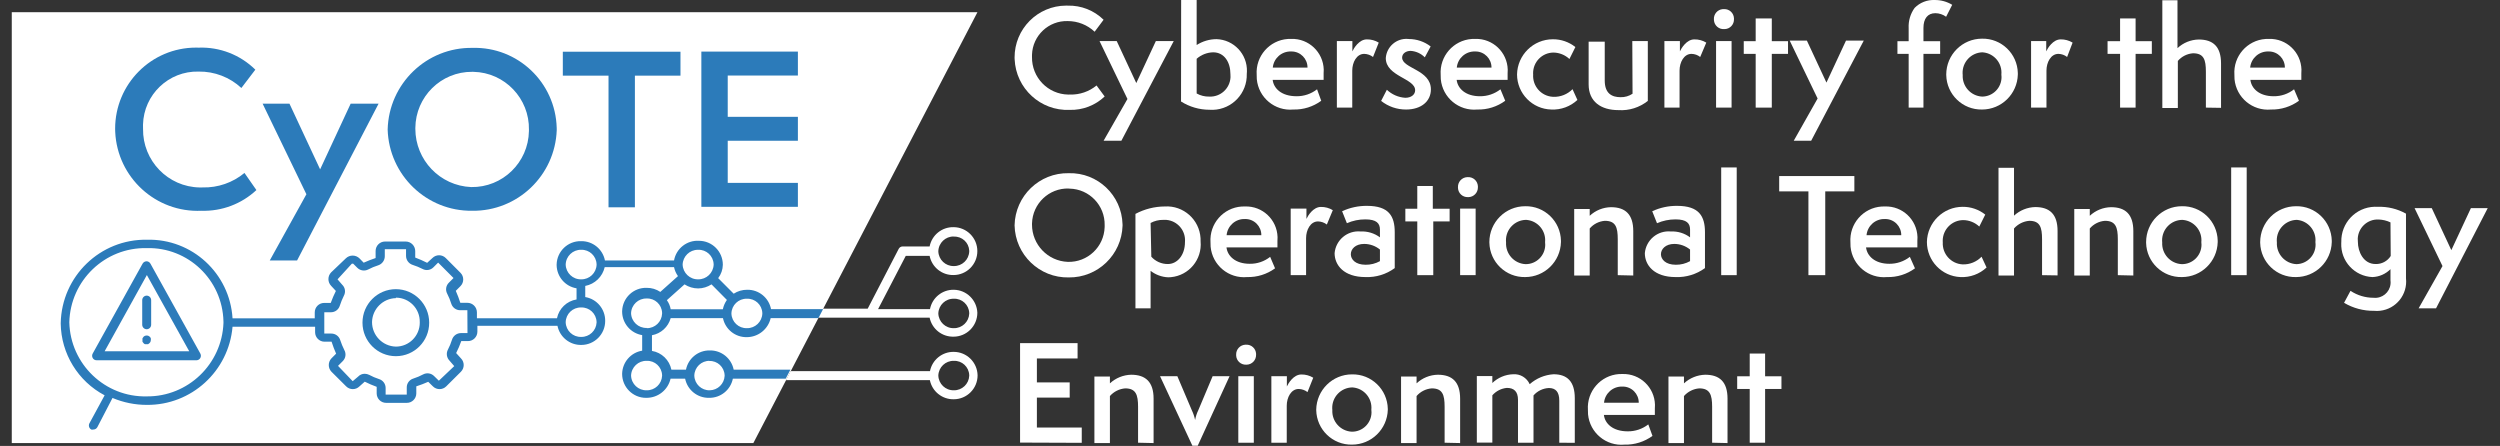 <svg width="342" height="61" xmlns="http://www.w3.org/2000/svg" xmlns:xlink="http://www.w3.org/1999/xlink" overflow="hidden"><rect width="100%" height="100%" fill="#333333" stroke="none"/><defs><clipPath id="clip0"><rect x="1138" y="348" width="342" height="61"/></clipPath></defs><g clip-path="url(#clip0)" transform="translate(-1138 -348)"><path d="M297.229-138.257C295.939-137.038 294.221-136.381 292.446-136.429 288.457-136.258 285.083-139.353 284.912-143.343 284.908-143.416 284.907-143.489 284.905-143.562 284.894-147.466 288.05-150.639 291.953-150.65 292.03-150.65 292.108-150.649 292.185-150.647 294.01-150.693 295.778-149.998 297.082-148.721L295.858-147.088C294.862-148.021 293.55-148.541 292.185-148.541 289.564-148.623 287.371-146.565 287.288-143.943 287.285-143.843 287.285-143.743 287.288-143.644 287.241-140.859 289.462-138.563 292.247-138.517 292.33-138.515 292.412-138.516 292.495-138.519 293.813-138.483 295.099-138.924 296.119-139.759Z" fill="#FFFFFF" transform="matrix(1 0 0 1.003 991.889 499.87)"/><path d="M297.082-132.218 300.347-137.915 296.527-145.815 298.878-145.815 301.555-140.086 304.232-145.815 306.68-145.815 299.514-132.218Z" fill="#FFFFFF" transform="matrix(1 0 0 1.003 991.889 499.87)"/><path d="M307.692-151.463 309.814-151.463 309.814-145.276C310.624-145.794 311.562-146.071 312.524-146.076 314.894-146.008 316.76-144.031 316.691-141.661 316.688-141.555 316.681-141.448 316.67-141.343 316.748-138.711 314.68-136.514 312.049-136.435 311.886-136.43 311.722-136.434 311.561-136.446 310.186-136.448 308.84-136.839 307.676-137.572ZM309.814-138.666C310.343-138.373 310.94-138.227 311.544-138.241 313.076-138.17 314.373-139.354 314.445-140.885 314.452-141.021 314.447-141.158 314.434-141.294 314.434-142.926 313.601-144.281 312.067-144.281 311.236-144.259 310.439-143.947 309.814-143.399Z" fill="#FFFFFF" transform="matrix(1 0 0 1.003 991.889 499.87)"/><path d="M326.856-137.67C325.749-136.861 324.405-136.441 323.036-136.478 320.514-136.242 318.278-138.095 318.041-140.618 318.023-140.815 318.018-141.014 318.025-141.212 317.852-143.739 319.762-145.928 322.288-146.101 322.445-146.112 322.602-146.114 322.758-146.109 325.137-146.182 327.125-144.313 327.198-141.934 327.203-141.758 327.198-141.583 327.182-141.408L327.182-140.526 320.212-140.526C320.343-139.367 321.404-138.29 323.477-138.29 324.492-138.279 325.483-138.613 326.284-139.237ZM324.978-142.191C324.988-143.399 324.017-144.386 322.809-144.396 322.781-144.396 322.754-144.396 322.726-144.395 321.443-144.435 320.349-143.47 320.228-142.191Z" fill="#FFFFFF" transform="matrix(1 0 0 1.003 991.889 499.87)"/><path d="M328.994-136.739 328.994-145.815 331.116-145.815 331.116-144.411C331.312-144.836 332.03-146.044 333.091-146.044 333.666-146.054 334.232-145.901 334.723-145.603L333.94-143.644C333.592-143.91 333.169-144.058 332.732-144.068 331.704-144.068 331.1-142.926 331.1-141.783L331.1-136.739Z" fill="#FFFFFF" transform="matrix(1 0 0 1.003 991.889 499.87)"/><path d="M335.833-139.172C336.519-138.526 337.407-138.139 338.347-138.078 339.18-138.078 339.702-138.519 339.702-139.106 339.702-140.739 335.686-140.983 335.686-143.497 335.801-145.053 337.154-146.221 338.71-146.107 338.757-146.103 338.806-146.099 338.853-146.093 339.927-146.09 340.972-145.735 341.824-145.081L341.024-143.595C340.512-144.114 339.826-144.428 339.098-144.477 338.429-144.477 337.923-144.101 337.923-143.562 337.923-142.061 341.857-141.93 341.857-139.221 341.857-137.588 340.518-136.478 338.461-136.478 337.224-136.47 336.019-136.885 335.05-137.653Z" fill="#FFFFFF" transform="matrix(1 0 0 1.003 991.889 499.87)"/><path d="M352.026-137.67C350.919-136.861 349.576-136.441 348.206-136.478 345.684-136.242 343.448-138.095 343.211-140.618 343.193-140.815 343.189-141.014 343.195-141.212 343.022-143.739 344.93-145.928 347.457-146.101 347.62-146.113 347.782-146.115 347.945-146.109 350.325-146.173 352.305-144.296 352.369-141.917 352.374-141.747 352.369-141.577 352.352-141.408L352.352-140.526 345.382-140.526C345.513-139.367 346.574-138.29 348.565-138.29 349.581-138.279 350.572-138.613 351.373-139.237ZM350.149-142.191C350.159-143.399 349.187-144.386 347.979-144.396 347.952-144.396 347.924-144.396 347.896-144.395 346.613-144.435 345.52-143.47 345.399-142.191Z" fill="#FFFFFF" transform="matrix(1 0 0 1.003 991.889 499.87)"/><path d="M361.901-137.784C360.938-136.889 359.657-136.418 358.343-136.478 355.738-136.531 353.65-138.655 353.642-141.261 353.696-143.927 355.872-146.06 358.539-146.06 359.659-146.069 360.747-145.695 361.624-144.999L360.808-143.367C360.214-143.923 359.433-144.237 358.621-144.248 357.07-144.234 355.824-142.965 355.839-141.415 355.839-141.358 355.842-141.301 355.846-141.245 355.746-139.67 356.943-138.313 358.516-138.214 358.557-138.211 358.596-138.209 358.637-138.208 359.61-138.182 360.55-138.56 361.232-139.253Z" fill="#FFFFFF" transform="matrix(1 0 0 1.003 991.889 499.87)"/><path d="M369.41-145.815 371.532-145.815 371.532-137.653C370.396-136.75 368.965-136.302 367.517-136.397 365.117-136.397 363.436-137.556 363.436-139.906L363.436-145.733 365.639-145.733 365.639-140.428C365.639-138.633 366.652-138.16 367.81-138.16 368.39-138.145 368.961-138.31 369.443-138.633Z" fill="#FFFFFF" transform="matrix(1 0 0 1.003 991.889 499.87)"/><path d="M373.801-136.739 373.801-145.815 375.923-145.815 375.923-144.411C376.119-144.836 376.837-146.044 377.898-146.044 378.473-146.054 379.039-145.901 379.531-145.603L378.698-143.644C378.359-143.912 377.939-144.061 377.506-144.068 376.478-144.068 375.874-142.926 375.874-141.783L375.874-136.739Z" fill="#FFFFFF" transform="matrix(1 0 0 1.003 991.889 499.87)"/><path d="M380.575-148.737C380.512-149.464 381.049-150.106 381.777-150.17 381.839-150.176 381.901-150.177 381.963-150.173 382.683-150.201 383.29-149.64 383.318-148.919 383.319-148.88 383.319-148.841 383.318-148.802 383.345-148.082 382.784-147.475 382.062-147.447 382.03-147.446 381.995-147.446 381.963-147.447 381.243-147.402 380.623-147.949 380.578-148.669 380.577-148.692 380.575-148.714 380.575-148.737ZM380.869-136.739 380.869-145.815 382.991-145.815 382.991-136.739Z" fill="#FFFFFF" transform="matrix(1 0 0 1.003 991.889 499.87)"/><path d="M386.288-136.739 386.288-144.068 384.656-144.068 384.656-145.799 386.288-145.799 386.288-148.9 388.492-148.9 388.492-145.799 390.712-145.799 390.712-144.068 388.492-144.068 388.492-136.739Z" fill="#FFFFFF" transform="matrix(1 0 0 1.003 991.889 499.87)"/><path d="M391.495-132.218 394.76-137.98 390.94-145.88 393.291-145.88 395.968-140.151 398.645-145.88 401.077-145.88 393.879-132.218Z" fill="#FFFFFF" transform="matrix(1 0 0 1.003 991.889 499.87)"/><path d="M407.215-136.739 407.215-144.068 405.68-144.068 405.68-145.799 407.215-145.799 407.215-147.578C407.164-148.564 407.451-149.537 408.031-150.337 408.747-151.064 409.737-151.455 410.757-151.414 411.607-151.426 412.445-151.2 413.173-150.761L412.34-149.129C411.913-149.439 411.4-149.611 410.871-149.618 409.81-149.618 409.239-148.868 409.239-147.611L409.239-145.799 411.524-145.799 411.524-144.068 409.239-144.068 409.239-136.739Z" fill="#FFFFFF" transform="matrix(1 0 0 1.003 991.889 499.87)"/><path d="M417.253-136.478C414.604-136.424 412.412-138.528 412.358-141.178 412.356-141.2 412.356-141.222 412.356-141.245 412.356-143.949 414.549-146.142 417.253-146.142 419.903-146.196 422.097-144.092 422.15-141.443 422.152-141.376 422.152-141.311 422.15-141.245 422.08-138.591 419.908-136.477 417.253-136.478ZM419.898-141.245C420.045-142.77 418.927-144.126 417.4-144.272 417.363-144.276 417.324-144.279 417.286-144.281 415.745-144.226 414.54-142.933 414.594-141.393 414.598-141.327 414.603-141.261 414.609-141.196 414.526-139.647 415.714-138.325 417.262-138.241 417.265-138.241 417.267-138.241 417.27-138.241 418.739-138.247 419.926-139.443 419.921-140.912 419.919-141.023 419.912-141.134 419.898-141.245Z" fill="#FFFFFF" transform="matrix(1 0 0 1.003 991.889 499.87)"/><path d="M423.962-136.739 423.962-145.815 426.035-145.815 426.035-144.411C426.231-144.836 426.949-146.044 428.01-146.044 428.585-146.054 429.151-145.901 429.643-145.603L428.892-143.644C428.552-143.912 428.133-144.061 427.7-144.068 426.672-144.068 426.068-142.926 426.068-141.783L426.068-136.739Z" fill="#FFFFFF" transform="matrix(1 0 0 1.003 991.889 499.87)"/><path d="M436.139-136.739 436.139-144.068 434.425-144.068 434.425-145.799 436.139-145.799 436.139-148.9 438.261-148.9 438.261-145.799 440.481-145.799 440.481-144.068 438.261-144.068 438.261-136.739Z" fill="#FFFFFF" transform="matrix(1 0 0 1.003 991.889 499.87)"/><path d="M447.876-136.739 447.876-141.636C447.876-143.269 447.598-144.15 446.113-144.15 445.311-144.09 444.565-143.714 444.04-143.105L444.04-136.69 441.918-136.69 441.918-151.381 443.991-151.381 443.991-144.852C444.782-145.588 445.816-146.006 446.896-146.027 448.871-146.027 449.949-145.048 449.949-142.763L449.949-136.707Z" fill="#FFFFFF" transform="matrix(1 0 0 1.003 991.889 499.87)"/><path d="M460.608-137.67C459.5-136.866 458.158-136.448 456.788-136.478 454.266-136.242 452.03-138.095 451.793-140.618 451.775-140.815 451.77-141.014 451.777-141.212 451.604-143.739 453.512-145.928 456.041-146.101 456.197-146.112 456.354-146.114 456.511-146.109 458.889-146.182 460.877-144.313 460.951-141.934 460.956-141.758 460.951-141.583 460.934-141.408L460.934-140.526 453.964-140.526C454.095-139.367 455.156-138.29 457.147-138.29 458.159-138.275 459.145-138.609 459.939-139.237ZM458.682-142.191C458.691-143.399 457.72-144.386 456.512-144.396 456.485-144.396 456.457-144.396 456.429-144.395 455.146-144.435 454.052-143.47 453.932-142.191Z" fill="#FFFFFF" transform="matrix(1 0 0 1.003 991.889 499.87)"/><path d="M292.316-113.577C288.31-113.495 284.995-116.672 284.905-120.677 284.985-124.688 288.302-127.875 292.312-127.794 292.314-127.794 292.314-127.794 292.316-127.794 296.272-127.902 299.566-124.783 299.674-120.827 299.676-120.761 299.677-120.695 299.677-120.628 299.553-116.665 296.281-113.53 292.316-113.577ZM292.316-125.705C289.613-125.777 287.362-123.644 287.29-120.94 287.288-120.891 287.288-120.841 287.288-120.792 287.287-118.054 289.449-115.804 292.185-115.699 294.888-115.617 297.146-117.742 297.227-120.446 297.231-120.528 297.231-120.611 297.229-120.694 297.283-123.398 295.135-125.634 292.432-125.688 292.392-125.688 292.355-125.689 292.316-125.689Z" fill="#FFFFFF" transform="matrix(1 0 0 1.003 991.889 499.87)"/><path d="M301.44-109.365 301.44-122.244C302.678-122.901 304.055-123.248 305.456-123.256 308.002-123.411 310.193-121.472 310.346-118.926 310.356-118.781 310.358-118.635 310.353-118.49 310.578-116.021 308.76-113.837 306.29-113.612 306.164-113.6 306.039-113.594 305.913-113.593 305.041-113.632 304.204-113.94 303.513-114.475L303.513-109.365ZM303.611-116.401C304.189-115.758 305.015-115.395 305.88-115.405 307.137-115.405 308.215-116.58 308.215-118.408 308.345-119.945 307.204-121.295 305.668-121.425 305.528-121.437 305.386-121.438 305.244-121.428 304.64-121.437 304.044-121.291 303.513-121.004Z" fill="#FFFFFF" transform="matrix(1 0 0 1.003 991.889 499.87)"/><path d="M320.539-114.817C319.43-114.011 318.088-113.593 316.719-113.626 314.197-113.39 311.961-115.243 311.724-117.765 311.706-117.963 311.701-118.161 311.708-118.359 311.535-120.887 313.443-123.076 315.971-123.248 316.128-123.259 316.285-123.262 316.441-123.256 318.82-123.33 320.808-121.46 320.881-119.081 320.886-118.906 320.881-118.73 320.865-118.555L320.865-117.674 313.895-117.674C314.026-116.515 315.087-115.438 317.078-115.438 318.09-115.422 319.076-115.757 319.869-116.384ZM318.661-119.339C318.671-120.547 317.7-121.534 316.492-121.543 316.464-121.544 316.436-121.543 316.409-121.542 315.126-121.583 314.032-120.618 313.911-119.339Z" fill="#FFFFFF" transform="matrix(1 0 0 1.003 991.889 499.87)"/><path d="M322.677-113.887 322.677-122.963 324.832-122.963 324.832-121.559C325.027-121.983 325.746-123.191 326.807-123.191 327.381-123.202 327.948-123.049 328.439-122.75L327.623-120.792C327.275-121.057 326.852-121.206 326.415-121.216 325.387-121.216 324.783-120.073 324.783-118.931L324.783-113.887Z" fill="#FFFFFF" transform="matrix(1 0 0 1.003 991.889 499.87)"/><path d="M336.911-114.85C335.753-114.002 334.345-113.571 332.911-113.626 329.941-113.626 328.684-115.258 328.684-116.89 328.847-118.686 330.435-120.009 332.231-119.846 332.234-119.846 332.239-119.845 332.242-119.845 333.189-119.891 334.124-119.609 334.887-119.045L334.887-120.106C334.887-120.955 334.413-121.494 332.895-121.494 332.025-121.499 331.162-121.321 330.365-120.971L329.712-122.604C330.78-123.101 331.945-123.352 333.124-123.338 336.127-123.338 336.911-121.918 336.911-119.731ZM334.887-117.38C334.278-117.875 333.517-118.146 332.732-118.147 331.524-118.147 330.904-117.445 330.904-116.743 330.904-116.042 331.524-115.307 332.928-115.307 333.612-115.297 334.288-115.466 334.887-115.797Z" fill="#FFFFFF" transform="matrix(1 0 0 1.003 991.889 499.87)"/><path d="M339.996-113.887 339.996-121.216 338.363-121.216 338.363-122.946 339.996-122.946 339.996-126.048 342.118-126.048 342.118-122.946 344.419-122.946 344.419-121.216 342.183-121.216 342.183-113.887Z" fill="#FFFFFF" transform="matrix(1 0 0 1.003 991.889 499.87)"/><path d="M345.562-125.884C345.534-126.614 346.104-127.228 346.834-127.255 346.861-127.256 346.889-127.256 346.917-127.256 347.637-127.293 348.25-126.739 348.288-126.018 348.29-125.974 348.29-125.929 348.288-125.884 348.306-125.154 347.73-124.548 347-124.529 346.972-124.528 346.945-124.529 346.917-124.53 346.197-124.502 345.59-125.064 345.562-125.785 345.56-125.818 345.56-125.851 345.562-125.884ZM345.856-113.887 345.856-122.963 347.978-122.963 347.978-113.887Z" fill="#FFFFFF" transform="matrix(1 0 0 1.003 991.889 499.87)"/><path d="M354.752-113.626C352.103-113.572 349.91-115.676 349.857-118.326 349.855-118.348 349.855-118.37 349.855-118.392 349.855-121.097 352.047-123.289 354.752-123.289 357.401-123.344 359.595-121.24 359.649-118.59 359.651-118.524 359.651-118.458 359.649-118.392 359.579-115.739 357.406-113.625 354.752-113.626ZM357.478-118.392C357.625-119.918 356.507-121.273 354.98-121.42 354.943-121.423 354.904-121.426 354.866-121.428 353.325-121.401 352.098-120.129 352.126-118.588 352.127-118.506 352.132-118.424 352.14-118.343 352.057-116.795 353.245-115.472 354.793-115.389 354.796-115.389 354.798-115.389 354.801-115.389 356.27-115.367 357.478-116.541 357.499-118.01 357.502-118.138 357.494-118.266 357.478-118.392Z" fill="#FFFFFF" transform="matrix(1 0 0 1.003 991.889 499.87)"/><path d="M367.419-113.887 367.419-118.784C367.419-120.416 367.141-121.298 365.656-121.298 364.854-121.238 364.108-120.862 363.583-120.253L363.583-113.838 361.461-113.838 361.461-122.914 363.583-122.914 363.583-121.983C364.374-122.719 365.408-123.137 366.488-123.158 368.463-123.158 369.541-122.179 369.541-119.894L369.541-113.838Z" fill="#FFFFFF" transform="matrix(1 0 0 1.003 991.889 499.87)"/><path d="M379.351-114.85C378.187-114.003 376.774-113.572 375.335-113.626 372.381-113.626 371.124-115.258 371.124-116.89 371.287-118.686 372.876-120.009 374.671-119.846 374.674-119.846 374.679-119.845 374.683-119.845 375.624-119.891 376.553-119.609 377.311-119.045L377.311-120.106C377.311-120.955 376.854-121.494 375.319-121.494 374.449-121.495 373.587-121.317 372.789-120.971L372.136-122.604C373.204-123.101 374.369-123.352 375.548-123.338 378.551-123.338 379.351-121.918 379.351-119.731ZM377.311-117.38C376.702-117.875 375.941-118.146 375.156-118.147 373.964-118.147 373.328-117.445 373.328-116.743 373.328-116.042 373.964-115.307 375.352-115.307 376.036-115.295 376.712-115.464 377.311-115.797Z" fill="#FFFFFF" transform="matrix(1 0 0 1.003 991.889 499.87)"/><path d="M381.571-113.887 381.571-128.578 383.693-128.578 383.693-113.887Z" fill="#FFFFFF" transform="matrix(1 0 0 1.003 991.889 499.87)"/><path d="M393.503-113.887 393.503-125.313 389.504-125.313 389.504-127.403 399.788-127.403 399.788-125.313 395.805-125.313 395.805-113.887Z" fill="#FFFFFF" transform="matrix(1 0 0 1.003 991.889 499.87)"/><path d="M408.08-114.817C406.973-114.008 405.63-113.589 404.26-113.626 401.738-113.39 399.502-115.243 399.265-117.765 399.247-117.963 399.242-118.161 399.249-118.359 399.076-120.887 400.986-123.076 403.513-123.248 403.669-123.259 403.826-123.262 403.983-123.256 406.361-123.33 408.349-121.46 408.423-119.081 408.427-118.906 408.423-118.73 408.406-118.555L408.406-117.674 401.387-117.674C401.518-116.515 402.579-115.438 404.57-115.438 405.586-115.426 406.576-115.76 407.378-116.384ZM406.203-119.339C406.212-120.547 405.241-121.534 404.033-121.543 404.006-121.544 403.978-121.543 403.95-121.542 402.667-121.583 401.573-120.618 401.453-119.339Z" fill="#FFFFFF" transform="matrix(1 0 0 1.003 991.889 499.87)"/><path d="M417.874-114.932C416.907-114.032 415.618-113.561 414.299-113.626 411.738-113.739 409.719-115.845 409.712-118.408 409.766-121.075 411.942-123.208 414.609-123.207 415.729-123.217 416.818-122.842 417.694-122.146L416.878-120.514C416.284-121.07 415.504-121.385 414.691-121.396 413.132-121.391 411.87-120.123 411.875-118.563 411.875-118.495 411.878-118.427 411.883-118.359 411.8-116.784 413.011-115.44 414.586-115.357 414.594-115.357 414.601-115.356 414.609-115.356 415.577-115.324 416.514-115.704 417.188-116.401Z" fill="#FFFFFF" transform="matrix(1 0 0 1.003 991.889 499.87)"/><path d="M425.464-113.887 425.464-118.784C425.464-120.416 425.187-121.298 423.717-121.298 422.911-121.233 422.163-120.859 421.628-120.253L421.628-113.838 419.506-113.838 419.506-128.529 421.628-128.529 421.628-122C422.421-122.731 423.455-123.149 424.534-123.175 426.509-123.175 427.586-122.195 427.586-119.91L427.586-113.854Z" fill="#FFFFFF" transform="matrix(1 0 0 1.003 991.889 499.87)"/><path d="M435.829-113.887 435.829-118.784C435.829-120.416 435.535-121.298 434.066-121.298 433.265-121.238 432.519-120.862 431.993-120.253L431.993-113.838 429.871-113.838 429.871-122.914 431.993-122.914 431.993-121.983C432.785-122.719 433.818-123.137 434.899-123.158 436.874-123.158 437.951-122.179 437.951-119.894L437.951-113.838Z" fill="#FFFFFF" transform="matrix(1 0 0 1.003 991.889 499.87)"/><path d="M444.595-113.626C441.954-113.563 439.761-115.652 439.699-118.293 439.698-118.326 439.698-118.359 439.698-118.392 439.698-121.097 441.89-123.289 444.595-123.289 447.244-123.344 449.438-121.24 449.492-118.59 449.493-118.524 449.493-118.458 449.492-118.392 449.422-115.739 447.249-113.625 444.595-113.626ZM447.255-118.392C447.401-119.918 446.283-121.273 444.758-121.419 444.714-121.423 444.671-121.426 444.627-121.428 443.087-121.401 441.859-120.129 441.887-118.588 441.888-118.506 441.893-118.424 441.901-118.343 441.818-116.795 443.007-115.473 444.556-115.39 444.562-115.389 444.57-115.389 444.578-115.389 446.048-115.367 447.255-116.541 447.277-118.01 447.28-118.138 447.272-118.266 447.255-118.392Z" fill="#FFFFFF" transform="matrix(1 0 0 1.003 991.889 499.87)"/><path d="M451.336-113.887 451.336-128.578 453.458-128.578 453.458-113.887Z" fill="#FFFFFF" transform="matrix(1 0 0 1.003 991.889 499.87)"/><path d="M460.2-113.626C457.559-113.563 455.366-115.652 455.304-118.293 455.303-118.326 455.303-118.359 455.303-118.392 455.303-121.097 457.495-123.289 460.2-123.289 462.849-123.344 465.043-121.24 465.097-118.59 465.098-118.524 465.098-118.458 465.097-118.392 465.027-115.739 462.854-113.625 460.2-113.626ZM462.86-118.392C463.009-119.917 461.894-121.275 460.368-121.423 460.35-121.425 460.332-121.427 460.314-121.428 458.773-121.401 457.546-120.129 457.573-118.588 457.575-118.506 457.58-118.424 457.588-118.343 457.505-116.795 458.693-115.473 460.242-115.39 460.25-115.389 460.257-115.389 460.265-115.389 461.734-115.412 462.906-116.623 462.882-118.092 462.88-118.192 462.873-118.293 462.86-118.392Z" fill="#FFFFFF" transform="matrix(1 0 0 1.003 991.889 499.87)"/><path d="M473.128-114.703C472.472-114.045 471.592-113.66 470.663-113.626 468.205-113.727 466.293-115.803 466.394-118.262 466.396-118.311 466.399-118.36 466.403-118.408 466.334-120.995 468.374-123.147 470.962-123.216 471.107-123.22 471.252-123.217 471.397-123.207 472.743-123.254 474.074-122.932 475.25-122.277L475.25-113.463C475.495-111.258 473.906-109.273 471.701-109.029 471.427-108.998 471.149-108.996 470.875-109.023 469.435-109.004 468.017-109.382 466.778-110.116L467.659-111.749C468.598-111.127 469.7-110.798 470.826-110.802 471.983-110.683 473.017-111.524 473.136-112.681 473.154-112.849 473.151-113.018 473.128-113.185ZM473.128-121.085C472.617-121.328 472.06-121.461 471.495-121.477 469.992-121.543 468.719-120.378 468.652-118.874 468.645-118.718 468.652-118.563 468.671-118.408 468.671-117.119 469.406-115.405 471.087-115.405 471.923-115.378 472.711-115.793 473.16-116.499Z" fill="#FFFFFF" transform="matrix(1 0 0 1.003 991.889 499.87)"/><path d="M476.98-109.365 480.245-115.127 476.425-123.028 478.776-123.028 481.453-117.298 484.13-123.028 486.431-123.028 479.363-109.365Z" fill="#FFFFFF" transform="matrix(1 0 0 1.003 991.889 499.87)"/><path d="M285.656-91.051 285.656-104.615 293.524-104.615 293.524-102.526 287.957-102.526 287.957-99.261 292.446-99.261 292.446-97.188 287.957-97.188 287.957-93.108 294.095-93.108 294.095-91.018Z" fill="#FFFFFF" transform="matrix(1 0 0 1.003 991.889 499.87)"/><path d="M301.799-91.034 301.799-95.931C301.799-97.564 301.506-98.445 300.037-98.445 299.232-98.381 298.483-98.006 297.947-97.4L297.947-90.986 295.825-90.986 295.825-100.061 297.947-100.061 297.947-99.131C298.742-99.86 299.774-100.278 300.853-100.306 302.828-100.306 303.922-99.327 303.922-97.041L303.922-90.986Z" fill="#FFFFFF" transform="matrix(1 0 0 1.003 991.889 499.87)"/><path d="M309.227-90.626 304.803-100.11 307.17-100.11 309.145-95.474C309.351-95.048 309.504-94.599 309.602-94.136L309.602-94.136C309.687-94.6 309.835-95.05 310.043-95.474L312.001-100.11 314.319-100.11 309.961-90.626Z" fill="#FFFFFF" transform="matrix(1 0 0 1.003 991.889 499.87)"/><path d="M315.217-103.032C315.189-103.762 315.759-104.375 316.489-104.403 316.517-104.404 316.544-104.404 316.572-104.403 317.292-104.44 317.906-103.886 317.943-103.166 317.945-103.121 317.945-103.077 317.943-103.032 317.961-102.302 317.385-101.695 316.655-101.677 316.627-101.676 316.6-101.676 316.572-101.677 315.852-101.65 315.245-102.211 315.217-102.932 315.216-102.965 315.216-102.999 315.217-103.032ZM315.511-91.034 315.511-100.11 317.633-100.11 317.633-91.034Z" fill="#FFFFFF" transform="matrix(1 0 0 1.003 991.889 499.87)"/><path d="M320.033-91.034 320.033-100.11 322.155-100.11 322.155-98.706C322.35-99.131 323.069-100.339 324.13-100.339 324.704-100.349 325.271-100.196 325.762-99.898L324.978-97.939C324.631-98.205 324.208-98.353 323.771-98.364 322.742-98.364 322.138-97.221 322.138-96.078L322.138-91.034Z" fill="#FFFFFF" transform="matrix(1 0 0 1.003 991.889 499.87)"/><path d="M331.067-90.773C328.418-90.719 326.226-92.823 326.172-95.473 326.17-95.495 326.17-95.517 326.17-95.54 326.214-98.212 328.393-100.355 331.067-100.355 333.716-100.409 335.908-98.305 335.962-95.655 335.964-95.617 335.964-95.578 335.964-95.54 335.894-92.886 333.721-90.772 331.067-90.773ZM333.711-95.54C333.858-97.065 332.74-98.421 331.214-98.567 331.176-98.571 331.137-98.574 331.1-98.576 329.559-98.548 328.331-97.277 328.359-95.735 328.361-95.654 328.365-95.572 328.374-95.491 328.29-93.942 329.479-92.62 331.028-92.537 331.036-92.537 331.042-92.537 331.051-92.536 332.52-92.524 333.721-93.705 333.734-95.175 333.734-95.297 333.728-95.419 333.711-95.54Z" fill="#FFFFFF" transform="matrix(1 0 0 1.003 991.889 499.87)"/><path d="M343.734-91.034 343.734-95.931C343.734-97.564 343.456-98.445 341.971-98.445 341.169-98.382 340.425-98.007 339.898-97.4L339.898-90.986 337.776-90.986 337.776-100.061 339.898-100.061 339.898-99.131C340.689-99.867 341.723-100.285 342.803-100.306 344.778-100.306 345.856-99.327 345.856-97.041L345.856-90.986Z" fill="#FFFFFF" transform="matrix(1 0 0 1.003 991.889 499.87)"/><path d="M359.42-91.034 359.42-96.78C359.42-97.956 358.931-98.494 358-98.494 357.191-98.457 356.43-98.091 355.895-97.482L355.895-91.034 353.773-91.034 353.773-96.878C353.773-98.021 353.218-98.51 352.254-98.51 351.486-98.44 350.772-98.078 350.263-97.498L350.263-91.051 348.141-91.051 348.141-100.126 350.263-100.126 350.263-99.18C351.03-99.913 352.042-100.338 353.103-100.371 354.07-100.442 354.976-99.9 355.372-99.016 356.28-99.817 357.429-100.294 358.637-100.371 360.498-100.371 361.542-99.392 361.542-97.107L361.542-91.018Z" fill="#FFFFFF" transform="matrix(1 0 0 1.003 991.889 499.87)"/><path d="M372.169-91.965C371.062-91.156 369.719-90.736 368.349-90.773 365.827-90.537 363.591-92.39 363.354-94.913 363.336-95.11 363.331-95.309 363.338-95.507 363.165-98.034 365.073-100.223 367.6-100.397 367.763-100.408 367.925-100.41 368.088-100.404 370.468-100.468 372.448-98.591 372.512-96.212 372.516-96.042 372.512-95.872 372.495-95.703L372.495-94.821 365.525-94.821C365.656-93.662 366.717-92.585 368.79-92.585 369.805-92.574 370.796-92.908 371.597-93.532ZM370.292-96.486C370.301-97.694 369.33-98.681 368.122-98.691 368.095-98.691 368.067-98.691 368.039-98.69 366.756-98.73 365.662-97.765 365.542-96.486Z" fill="#FFFFFF" transform="matrix(1 0 0 1.003 991.889 499.87)"/><path d="M380.33-91.034 380.33-95.931C380.33-97.564 380.037-98.445 378.567-98.445 377.763-98.381 377.014-98.006 376.478-97.4L376.478-90.986 374.356-90.986 374.356-100.061 376.478-100.061 376.478-99.131C377.273-99.86 378.305-100.278 379.384-100.306 381.359-100.306 382.436-99.327 382.436-97.041L382.436-90.986Z" fill="#FFFFFF" transform="matrix(1 0 0 1.003 991.889 499.87)"/><path d="M385.472-91.034 385.472-98.364 383.758-98.364 383.758-100.094 385.472-100.094 385.472-103.195 387.578-103.195 387.578-100.094 389.814-100.094 389.814-98.364 387.578-98.364 387.578-91.034Z" fill="#FFFFFF" transform="matrix(1 0 0 1.003 991.889 499.87)"/><path d="M132.104 1.665 101.449 60.428 0 60.428 0 1.665 132.104 1.665Z" fill="#FFFFFF" transform="matrix(1 0 0 1.003 1139.61 348)"/><path d="M200.269-102.836C197.746-102.836 195.699-104.882 195.699-107.407 195.699-109.931 197.746-111.977 200.269-111.977 202.786-111.968 204.823-109.924 204.823-107.407 204.833-104.891 202.801-102.845 200.286-102.836 200.281-102.836 200.274-102.836 200.269-102.836ZM200.269-110.753C198.485-110.71 197.047-109.273 197.005-107.488 197.005-105.672 198.452-104.186 200.269-104.142 202.073-104.141 203.534-105.603 203.536-107.406 203.536-107.433 203.534-107.461 203.534-107.488 203.57-109.291 202.138-110.781 200.335-110.818 200.313-110.818 200.29-110.818 200.269-110.818Z" fill="#2C7BBA" transform="matrix(1 0 0 1.003 991.889 499.87)"/><path d="M276.596-103.424C275.015-103.454 273.64-102.347 273.332-100.796L254.266-100.796 253.63-99.572 273.316-99.572C273.631-98.027 275.003-96.928 276.58-96.96 278.384-96.96 279.845-98.421 279.845-100.224 279.809-101.995 278.368-103.415 276.596-103.424ZM276.596-98.184C275.457-98.157 274.51-99.053 274.474-100.192 274.51-101.33 275.457-102.227 276.596-102.2 277.713-102.245 278.655-101.376 278.701-100.259 278.702-100.226 278.702-100.192 278.702-100.159 278.65-99.04 277.716-98.165 276.596-98.184Z" fill="#FFFFFF" transform="matrix(1 0 0 1.003 991.889 499.87)"/><path d="M166.186-106.509C165.85-106.509 165.574-106.777 165.566-107.113L165.566-110.475C165.566-110.818 165.844-111.096 166.186-111.096 166.523-111.087 166.79-110.812 166.79-110.475L166.79-107.113C166.782-106.783 166.516-106.517 166.186-106.509Z" fill="#2C7BBA" transform="matrix(1 0 0 1.003 991.889 499.87)"/><path d="M166.186-104.468C166.105-104.459 166.023-104.459 165.942-104.468 165.866-104.504 165.801-104.554 165.746-104.615 165.689-104.674 165.64-104.74 165.599-104.811 165.589-104.887 165.589-104.964 165.599-105.04 165.589-105.116 165.589-105.192 165.599-105.268L165.746-105.48C165.801-105.537 165.868-105.581 165.942-105.611 166.093-105.669 166.263-105.669 166.415-105.611L166.611-105.48C166.67-105.42 166.714-105.348 166.741-105.268 166.758-105.193 166.758-105.115 166.741-105.04 166.743-104.879 166.679-104.725 166.562-104.615L166.366-104.468Z" fill="#2C7BBA" transform="matrix(1 0 0 1.003 991.889 499.87)"/><path d="M173.026-102.281 159.314-102.281C159.096-102.279 158.895-102.399 158.792-102.591 158.687-102.779 158.687-103.007 158.792-103.195L165.615-115.454C165.726-115.648 165.93-115.771 166.154-115.78L166.154-115.78C166.379-115.778 166.586-115.653 166.692-115.454L173.516-103.195C173.62-103.007 173.62-102.779 173.516-102.591 173.416-102.411 173.232-102.294 173.026-102.281ZM160.424-103.505 171.997-103.505 166.203-113.903Z" fill="#2C7BBA" transform="matrix(1 0 0 1.003 991.889 499.87)"/><path d="M276.596-111.895C275.01-111.924 273.632-110.809 273.332-109.251L266.231-109.251 270.018-116.515 273.283-116.515C273.598-114.97 274.971-113.871 276.548-113.903 278.351-113.903 279.812-115.365 279.812-117.168 279.812-118.971 278.351-120.433 276.548-120.433 274.966-120.463 273.591-119.356 273.283-117.804L269.61-117.804C269.378-117.808 269.165-117.682 269.055-117.478L264.811-109.316 258.641-109.316 258.004-108.092 273.283-108.092C273.604-106.554 274.977-105.463 276.548-105.497 278.351-105.497 279.812-106.958 279.812-108.761 279.744-110.494 278.33-111.871 276.596-111.895ZM276.596-119.143C277.703-119.197 278.645-118.343 278.701-117.236 278.702-117.197 278.702-117.158 278.702-117.119 278.658-115.993 277.723-115.109 276.596-115.127 275.457-115.1 274.51-115.997 274.474-117.135 274.501-118.28 275.451-119.186 276.595-119.159 276.596-119.159 276.596-119.159 276.596-119.159ZM276.596-106.656C275.457-106.628 274.51-107.525 274.474-108.663 274.51-109.802 275.457-110.699 276.596-110.671 277.713-110.716 278.655-109.847 278.701-108.731 278.702-108.697 278.702-108.664 278.702-108.631 278.65-107.512 277.716-106.637 276.596-106.656Z" fill="#FFFFFF" transform="matrix(1 0 0 1.003 991.889 499.87)"/><path d="M237.862-108.027 245.011-108.027C245.333-106.489 246.705-105.398 248.276-105.431 249.835-105.436 251.185-106.51 251.54-108.027L258.07-108.027 258.706-109.251 251.589-109.251C251.289-110.809 249.911-111.924 248.325-111.895 247.67-111.9 247.029-111.713 246.48-111.357L244.358-113.479C244.761-114.004 244.985-114.645 244.995-115.307 244.995-117.11 243.534-118.572 241.73-118.572 240.078-118.673 238.614-117.522 238.319-115.895L228.867-115.895C228.559-117.446 227.185-118.553 225.603-118.523 223.801-118.568 222.302-117.143 222.258-115.341 222.257-115.313 222.257-115.286 222.257-115.258 222.283-113.683 223.429-112.351 224.983-112.091L224.983-110.573C223.644-110.357 222.58-109.338 222.306-108.011L211.353-108.011 211.353-108.827C211.345-109.542 210.762-110.116 210.047-110.116L209.084-110.116C208.906-110.671 208.699-111.215 208.463-111.749L209.1-112.385C209.604-112.887 209.608-113.704 209.105-114.209 209.103-114.21 209.102-114.212 209.1-114.213L207.092-116.221C206.59-116.726 205.773-116.728 205.269-116.226 205.267-116.224 205.266-116.223 205.264-116.221L204.546-115.568C204.015-115.838 203.47-116.078 202.914-116.286L202.914-117.184C202.905-117.899 202.323-118.474 201.608-118.474L198.784-118.474C198.072-118.474 197.494-117.896 197.494-117.184L197.494-116.221C196.939-116.039 196.394-115.826 195.862-115.585L195.307-116.156C194.79-116.683 193.941-116.691 193.413-116.173 193.409-116.167 193.402-116.162 193.397-116.156L191.406-114.262C190.916-113.751 190.916-112.945 191.406-112.434L192.059-111.732C191.798-111.226 191.585-110.704 191.357-110.1L190.459-110.1C189.747-110.1 189.169-109.523 189.169-108.81L189.169-107.994 177.923-107.994C177.547-114.131 172.383-118.871 166.235-118.719 159.827-118.837 154.536-113.737 154.418-107.328 154.418-107.316 154.418-107.304 154.417-107.292 154.475-103.174 156.78-99.417 160.424-97.498L158.335-93.662C158.188-93.359 158.303-92.995 158.596-92.83 158.687-92.809 158.782-92.809 158.874-92.83 159.105-92.827 159.319-92.953 159.429-93.156L161.502-97.139C162.99-96.513 164.588-96.191 166.203-96.193 172.291-96.144 177.396-100.785 177.923-106.852L189.218-106.852 189.218-106.101C189.218-105.389 189.796-104.811 190.508-104.811L191.471-104.811C191.647-104.256 191.855-103.711 192.091-103.179L191.455-102.542C190.965-102.031 190.965-101.225 191.455-100.714L193.462-98.723C193.965-98.218 194.781-98.216 195.286-98.718 195.287-98.72 195.289-98.721 195.291-98.723L196.009-99.359C196.538-99.093 197.083-98.858 197.641-98.657L197.641-97.76C197.641-97.047 198.219-96.47 198.931-96.47L201.755-96.47C202.466-96.461 203.051-97.031 203.061-97.743 203.061-97.749 203.061-97.754 203.061-97.76L203.061-98.723C203.615-98.899 204.161-99.106 204.693-99.343L205.329-98.723C205.832-98.218 206.648-98.216 207.153-98.718 207.154-98.72 207.156-98.721 207.158-98.723L209.165-100.714C209.67-101.216 209.673-102.033 209.17-102.538 209.169-102.539 209.167-102.541 209.165-102.542L208.512-103.261C208.779-103.79 209.014-104.335 209.214-104.893L210.112-104.893C210.824-104.884 211.408-105.454 211.418-106.166 211.418-106.171 211.418-106.177 211.418-106.182L211.418-106.982 222.371-106.982C222.686-105.438 224.059-104.339 225.635-104.37 227.439-104.37 228.9-105.832 228.9-107.635 228.923-109.247 227.764-110.634 226.174-110.9L226.174-112.418C227.491-112.669 228.534-113.674 228.835-114.981L238.319-114.981C238.412-114.54 238.594-114.123 238.857-113.756L236.441-111.602C235.891-111.971 235.243-112.165 234.581-112.157 232.779-112.211 231.274-110.794 231.22-108.991 231.218-108.958 231.218-108.925 231.218-108.892 231.238-107.306 232.395-105.963 233.96-105.709L233.96-103.587C232.4-103.334 231.246-102.001 231.218-100.42 231.218-98.617 232.679-97.155 234.481-97.154 234.514-97.154 234.548-97.155 234.581-97.156 236.143-97.162 237.496-98.244 237.845-99.767L239.837-99.767C240.152-98.223 241.524-97.124 243.101-97.156 244.678-97.124 246.051-98.223 246.366-99.767L253.597-99.767 254.234-100.992 246.48-100.992C246.172-102.543 244.797-103.65 243.216-103.62 241.634-103.65 240.259-102.543 239.951-100.992L237.959-100.992C237.687-102.314 236.631-103.332 235.299-103.554L235.299-105.693C236.53-105.915 237.525-106.822 237.862-108.027ZM248.292-110.671C249.409-110.716 250.35-109.847 250.396-108.73 250.398-108.703 250.398-108.675 250.398-108.647 250.354-107.522 249.418-106.637 248.292-106.656 247.156-106.619 246.208-107.51 246.17-108.646 246.17-108.652 246.17-108.657 246.17-108.663 246.196-109.799 247.138-110.698 248.274-110.672 248.281-110.672 248.286-110.671 248.292-110.671ZM166.186-97.352C160.474-97.224 155.735-101.743 155.593-107.456 155.735-113.17 160.471-117.695 166.186-117.576 171.838-117.72 176.535-113.257 176.679-107.606 176.681-107.529 176.682-107.451 176.682-107.374 176.47-101.744 171.82-97.303 166.186-97.352ZM210.063-105.986 209.165-105.986C208.601-105.982 208.106-105.612 207.941-105.072 207.798-104.61 207.611-104.162 207.386-103.734 207.12-103.233 207.213-102.616 207.615-102.216L208.251-101.481 206.146-99.49 205.509-100.11C205.117-100.515 204.507-100.614 204.007-100.355 203.573-100.124 203.121-99.933 202.652-99.784 202.112-99.623 201.746-99.123 201.755-98.559L201.755-97.596 198.865-97.596 198.865-98.494C198.867-99.06 198.495-99.559 197.951-99.718 197.489-99.868 197.041-100.059 196.613-100.29 196.425-100.384 196.219-100.434 196.009-100.437 195.663-100.439 195.331-100.297 195.095-100.045L194.36-99.425 192.352-101.514 192.989-102.151C193.402-102.546 193.495-103.169 193.218-103.669 192.999-104.1 192.814-104.548 192.663-105.007 192.503-105.55 192.005-105.922 191.438-105.921L190.475-105.921 190.475-108.827 191.373-108.827C191.936-108.818 192.436-109.185 192.597-109.725 192.748-110.189 192.934-110.642 193.152-111.079 193.427-111.573 193.334-112.191 192.924-112.581L192.287-113.316 194.246-115.454C194.246-115.454 194.377-115.454 194.426-115.454L194.981-114.899C195.38-114.497 195.997-114.404 196.499-114.67 196.926-114.896 197.375-115.081 197.837-115.225 198.379-115.396 198.75-115.898 198.751-116.466L198.751-117.429 201.657-117.429 201.657-116.531C201.652-115.966 202.016-115.463 202.554-115.291 203.021-115.144 203.473-114.958 203.909-114.736 204.404-114.467 205.018-114.56 205.411-114.964L206.048-115.601 208.153-113.495 207.517-112.859C207.112-112.466 207.019-111.852 207.288-111.357 207.513-110.923 207.7-110.469 207.843-110.002 208.008-109.466 208.506-109.101 209.067-109.104L210.047-109.104ZM227.725-107.439C227.673-106.32 226.739-105.445 225.619-105.464 224.483-105.428 223.535-106.319 223.497-107.454 223.497-107.46 223.497-107.466 223.497-107.472 223.523-108.607 224.465-109.507 225.601-109.48 225.608-109.48 225.613-109.48 225.619-109.48 226.745-109.516 227.687-108.632 227.723-107.506 227.725-107.483 227.725-107.461 227.725-107.439ZM225.619-113.316C224.48-113.288 223.533-114.185 223.497-115.323 223.523-116.468 224.473-117.374 225.618-117.347 225.619-117.347 225.619-117.347 225.619-117.347 226.745-117.384 227.687-116.5 227.723-115.373 227.725-115.351 227.725-115.329 227.725-115.307 227.681-114.181 226.745-113.297 225.619-113.316ZM241.616-117.347C242.742-117.392 243.691-116.516 243.736-115.39 243.738-115.363 243.738-115.335 243.738-115.307 243.686-114.179 242.745-113.297 241.616-113.316 240.48-113.297 239.538-114.189 239.494-115.323 239.53-116.452 240.454-117.348 241.583-117.347ZM239.755-112.63C240.31-112.271 240.955-112.079 241.616-112.075 242.266-112.081 242.901-112.274 243.444-112.63L245.55-110.508C245.28-110.126 245.091-109.693 244.995-109.235L237.862-109.235C237.783-109.683 237.605-110.107 237.339-110.475ZM243.134-102.183C244.25-102.228 245.192-101.359 245.238-100.243 245.24-100.209 245.24-100.176 245.24-100.143 245.181-99.061 244.298-98.208 243.216-98.184 242.079-98.148 241.131-99.038 241.094-100.174 241.094-100.18 241.094-100.186 241.094-100.192 241.12-101.327 242.062-102.226 243.198-102.2 243.204-102.2 243.209-102.2 243.216-102.2ZM236.686-100.159C236.634-99.04 235.7-98.165 234.581-98.184 233.436-98.147 232.478-99.045 232.442-100.19 232.442-100.19 232.442-100.191 232.442-100.192 232.478-101.336 233.435-102.235 234.579-102.2 234.579-102.2 234.581-102.2 234.581-102.2 235.697-102.245 236.639-101.376 236.685-100.259 236.686-100.226 236.686-100.192 236.686-100.159ZM234.581-106.688C233.436-106.652 232.478-107.55 232.442-108.694 232.442-108.695 232.442-108.695 232.442-108.696 232.478-109.841 233.435-110.739 234.579-110.704 234.579-110.704 234.581-110.704 234.581-110.704 235.697-110.749 236.639-109.88 236.685-108.763 236.686-108.725 236.686-108.686 236.686-108.647 236.642-107.528 235.717-106.646 234.597-106.656Z" fill="#2C7BBA" transform="matrix(1 0 0 1.003 991.889 499.87)"/><path d="M181.187-125.493C179.154-123.599 176.455-122.584 173.679-122.669 167.447-122.38 162.161-127.198 161.872-133.43 161.866-133.57 161.862-133.71 161.861-133.85 161.857-139.962 166.81-144.92 172.921-144.923 173.044-144.923 173.166-144.921 173.287-144.917 176.175-145.024 178.979-143.938 181.041-141.914L179.131-139.416C177.542-140.884 175.45-141.685 173.287-141.653 169.187-141.757 165.778-138.518 165.674-134.417 165.669-134.228 165.671-134.039 165.68-133.85 165.615-129.496 169.09-125.914 173.444-125.848 173.578-125.846 173.71-125.847 173.842-125.852 175.922-125.802 177.951-126.503 179.555-127.827Z" fill="#2C7BBA" transform="matrix(1 0 0 1.003 991.889 499.87)"/><path d="M183.016-115.895 188.027-124.921 182.036-137.278 185.709-137.278 189.904-128.317 194.083-137.278 197.902-137.278 186.754-115.895Z" fill="#2C7BBA" transform="matrix(1 0 0 1.003 991.889 499.87)"/><path d="M210.716-122.669C204.481-122.586 199.329-127.518 199.143-133.752 199.303-140.018 204.482-144.985 210.749-144.885 216.94-145.056 222.097-140.176 222.268-133.985 222.271-133.88 222.273-133.775 222.273-133.671 222.043-127.475 216.916-122.594 210.716-122.669ZM210.716-141.62C206.452-141.656 202.966-138.229 202.93-133.965 202.93-133.927 202.93-133.888 202.93-133.85 202.935-129.581 206.304-126.076 210.569-125.901 214.859-125.829 218.396-129.248 218.468-133.539 218.47-133.594 218.47-133.648 218.47-133.703 218.559-137.985 215.163-141.528 210.881-141.618 210.825-141.62 210.772-141.62 210.716-141.62Z" fill="#2C7BBA" transform="matrix(1 0 0 1.003 991.889 499.87)"/><path d="M229.357-123.142 229.357-141.098 223.105-141.098 223.105-144.362 239.2-144.362 239.2-141.098 232.965-141.098 232.965-123.142Z" fill="#2C7BBA" transform="matrix(1 0 0 1.003 991.889 499.87)"/><path d="M242.057-123.158 242.057-144.379 255.262-144.379 255.262-141.114 245.664-141.114 245.664-135.482 255.262-135.482 255.262-132.218 245.664-132.218 245.664-126.472 255.262-126.472 255.262-123.207 242.057-123.207Z" fill="#2C7BBA" transform="matrix(1 0 0 1.003 991.889 499.87)"/></g></svg>